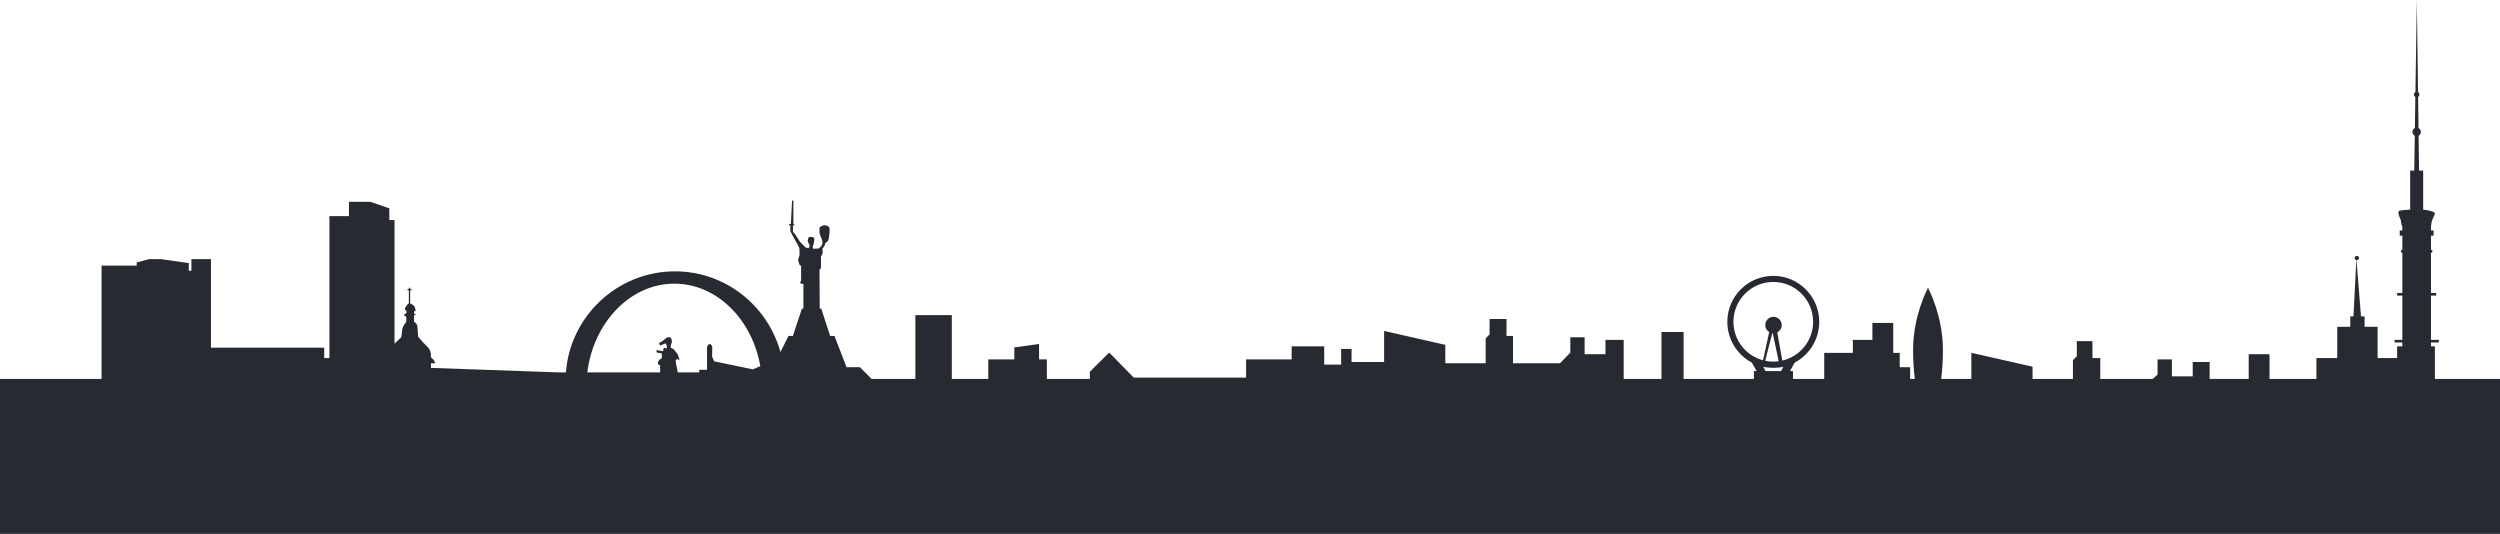 <svg xmlns="http://www.w3.org/2000/svg" width="1920" height="410" viewBox="0 0 1920 410"><path fill="#282A32" d="M1870 291v-25h-3v-3h6v-2h-6v-34h4v-2h-4v-31h1v-2h-1v-11h2v-4h-2v-2.833c0-1.05.288-1.994.344-2.667.25-3 2.355-5.5 2.605-7.5.185-1.484-4.95-2.554-8.95-3.008V131h-3.156l-.35-26.757c1.036-.543 1.75-1.68 1.75-2.93 0-1.284-.75-2.413-1.828-2.942l-.315-23.923c.61-.374 1.02-1.048 1.02-1.814 0-.786-.432-1.47-1.067-1.836L1856.12.003l-1.068 70.73c-.698.347-1.182 1.06-1.182 1.894 0 .81.46 1.506 1.125 1.864l-.36 23.818c-1.113.515-1.89 1.636-1.89 2.944 0 1.272.738 2.487 1.803 3.02l-.4 26.728H1851v30.018c-4 .19-7.053.46-8.136.732-2 .5-.01 5.25.74 6.75.474.947.396 3.883 1.396 5.922V177h-2v4h2v11h-1v2h1v31h-4v2h4v34h-6v2h6v3h-4v9h-15v-24h-10v-8h-2.758l-3.455-43.275c.084.013.168.068.255.068.92 0 1.667-.725 1.667-1.646s-.747-1.657-1.668-1.657-1.667.752-1.667 1.672c0 .79.55 1.365 1.286 1.538l-2.2 43.3H1805v8h-10v24h-16v16h-36v-19h-16v19h-30v-13h-13v11h-16v-13h-11v11.616l-3.667 3.384H1613v-16h-6v-13h-12v11.616l-3 3V291h-31v-9.384l-47-10.667V291h-23.183c.863-6.676 1.36-14.284 1.36-22.394 0-26.314-11.47-47.646-11.47-47.646s-11.47 21.332-11.47 47.646c0 8.11.497 15.718 1.36 22.394H1467v-9h-8v-11h-5v-23h-16v13h-15v10h-22v20h-24v-6h-2.29l3.63-6.534c11.2-5.916 18.838-17.728 18.838-31.276 0-19.492-15.802-35.32-35.294-35.32-19.492 0-35.294 15.787-35.294 35.28 0 13.546 7.637 25.406 18.836 31.322l3.632 6.528H1347v6h-54v-36h-17v36h-29v-30h-14v11h-16v-13h-11v11.833l-7.944 8.167H1162v-21h-5v-13h-13v11.833l-3 3V279h-31v-14.167l-47-10.667V278h-25v-10h-8v12h-13v-14h-25v10h-35v14h-86.277l-18.86-19.25L837 285.5v5.5h-33v-15h-6v-11.833l-19 2.667V276h-20v15h-28v-49h-28v49h-33.61l-9-9h-10.25l-9.263-24h-3.333l-6.833-21h-1.166l-.167-30.105s.812.385 1.062-1.24-.063-8.37.124-8.62 1.375-2.31 1.312-3.31-.375-2.5-.375-2.5 1.563-2.06 1.94-2.936.25-1.563.25-1.563.624 0 2-1.562 1.5-8.312 1.437-9.625-1.625-2.438-3.562-2.562c-1.937-.124-4.125 1.625-4.125 1.625s-.188 2.812-.062 4.062 1.938 5.5 1.938 5.5.5 2.438.312 2.812c-.188.374-.688 2.062-1.25 2.5s-1.812 1.438-1.812 1.438l-4.125.062s-.31-1.062-.31-1.562.437-1 .437-1 1.25-4.5.625-5.625-3.125-.938-3.875-.562c-.75.376-1.062 2.375-.938 3.062s1.187 2.5 1.187 2.5l.25 1.25-.75 1.438s-1.938 0-2.562-.625-3.938-3.688-4.625-4.938c-.687-1.25-3.44-5.25-3.44-5.25L609 178.04V173h1v-.772l-.685-.177.003-18.05h-1l-.938 18H606v1h1v4.54s2.47 4.875 3.347 6.312 3.14 5.5 3.454 6.438.23 5.562.23 5.75-1.043 2.562-1.043 3.5 1.01 3.875 1.26 4.062 1.005.625 1.005.625.064 9.188.002 10.75-1.377 2.125-.377 2.625 2.123.5 2.123.5V237h-1.12l-6.937 21h-3.375l-6.2 12.38c-9.748-35.597-42.298-61.99-80.99-61.99-44.314 0-80.58 34.61-83.74 77.61h-5.595L331 282.54V279h3.377s-1.333-2.98-2.167-3.48c-.833-.5-1.333-1.405-1.333-1.405s.833-4.704-2.833-8.037-7-7.685-7-7.685-.188-6.51-.688-8.51S318 247.23 318 247.23V242h1v-1h-1v-2h1.127s.03-2.636-1.095-3.948-3.032-2.01-3.032-2.01V223h1v-1h-1v-1h-1v1h-1v1h1v9.915s-1.47 1.188-1.844 1.938-1.156 1.625-1.156 1.625v1.312l.657.188.735 1.75-.727 1.062-1.207.562.02.938 1.522 1v3.875s-2.885 3.542-3.052 5.708c-.167 2.167-.808 6.167-.808 6.167l-5.14 4.833V169h-4v-8.96L284.543 155H268v11h-15v109h-4v-8h-87v-68h-15v9h-2v-5.96L123.543 199h-9L105 201.54V204H78v87H0v119h1920V291h-50zm-538.704-43.864c0-16.894 13.694-30.588 30.588-30.588s30.588 13.694 30.588 30.588c0 14.504-10.098 26.64-23.644 29.786l-3.9-21.67c2.033-1.05 3.426-3.17 3.426-5.617 0-3.492-2.83-6.323-6.323-6.323s-6.322 2.83-6.322 6.323c0 2.286 1.217 4.282 3.034 5.393l-4.74 21.665c-13.072-3.476-22.706-15.39-22.706-29.557zm30.182 8.795l4.57 21.504c-1.363.185-2.75.29-4.164.29-2.136 0-4.22-.22-6.232-.638l5.438-21.206c.128.02.257.04.388.05zm-7.33 25.747c2.49.557 5.077.807 7.736.807 2.66 0 5.245-.222 7.736-.78l-1.773 3.296h-11.927l-1.773-3.323zm-836.27-63.823c32.547 0 59.68 27.238 66.05 63.346l-5.717 2.46-29.666-6.143-1.667-3.655.167-7.327s-.605-2.33-1.94-2.33c-1.332 0-2.104 2.336-2.104 2.336V284h-6v2h-16.456l-.772-4.063-.772-3.397v-2l1.105-.833 1.72 1-.308-1.667-1.154-3.167s-1.16-1.333-1.493-1.833-1.664-2-1.664-2l-1.83-.833s-.333-.667-.333-1.167.5-1.833.667-2.333.333-.603.333-1.77-1.166-2.937-1.166-2.937h-1.833s-1.333.334-2.5 1.5c-1.167 1.167-3.333 2.5-3.333 2.5h-1.166l.833 2.436 4.333-1.78 1 2.025-.167 1.847-2.333-.327-.5 2.503-5.167-.83.333 1.833 3.833.667.166 3.667s-3.354 1.667-3.02 3.833c.332 2.167 1.645 1.5 1.645 1.5V286h-55.93c4.613-38 32.75-68.146 66.808-68.146z"/></svg>